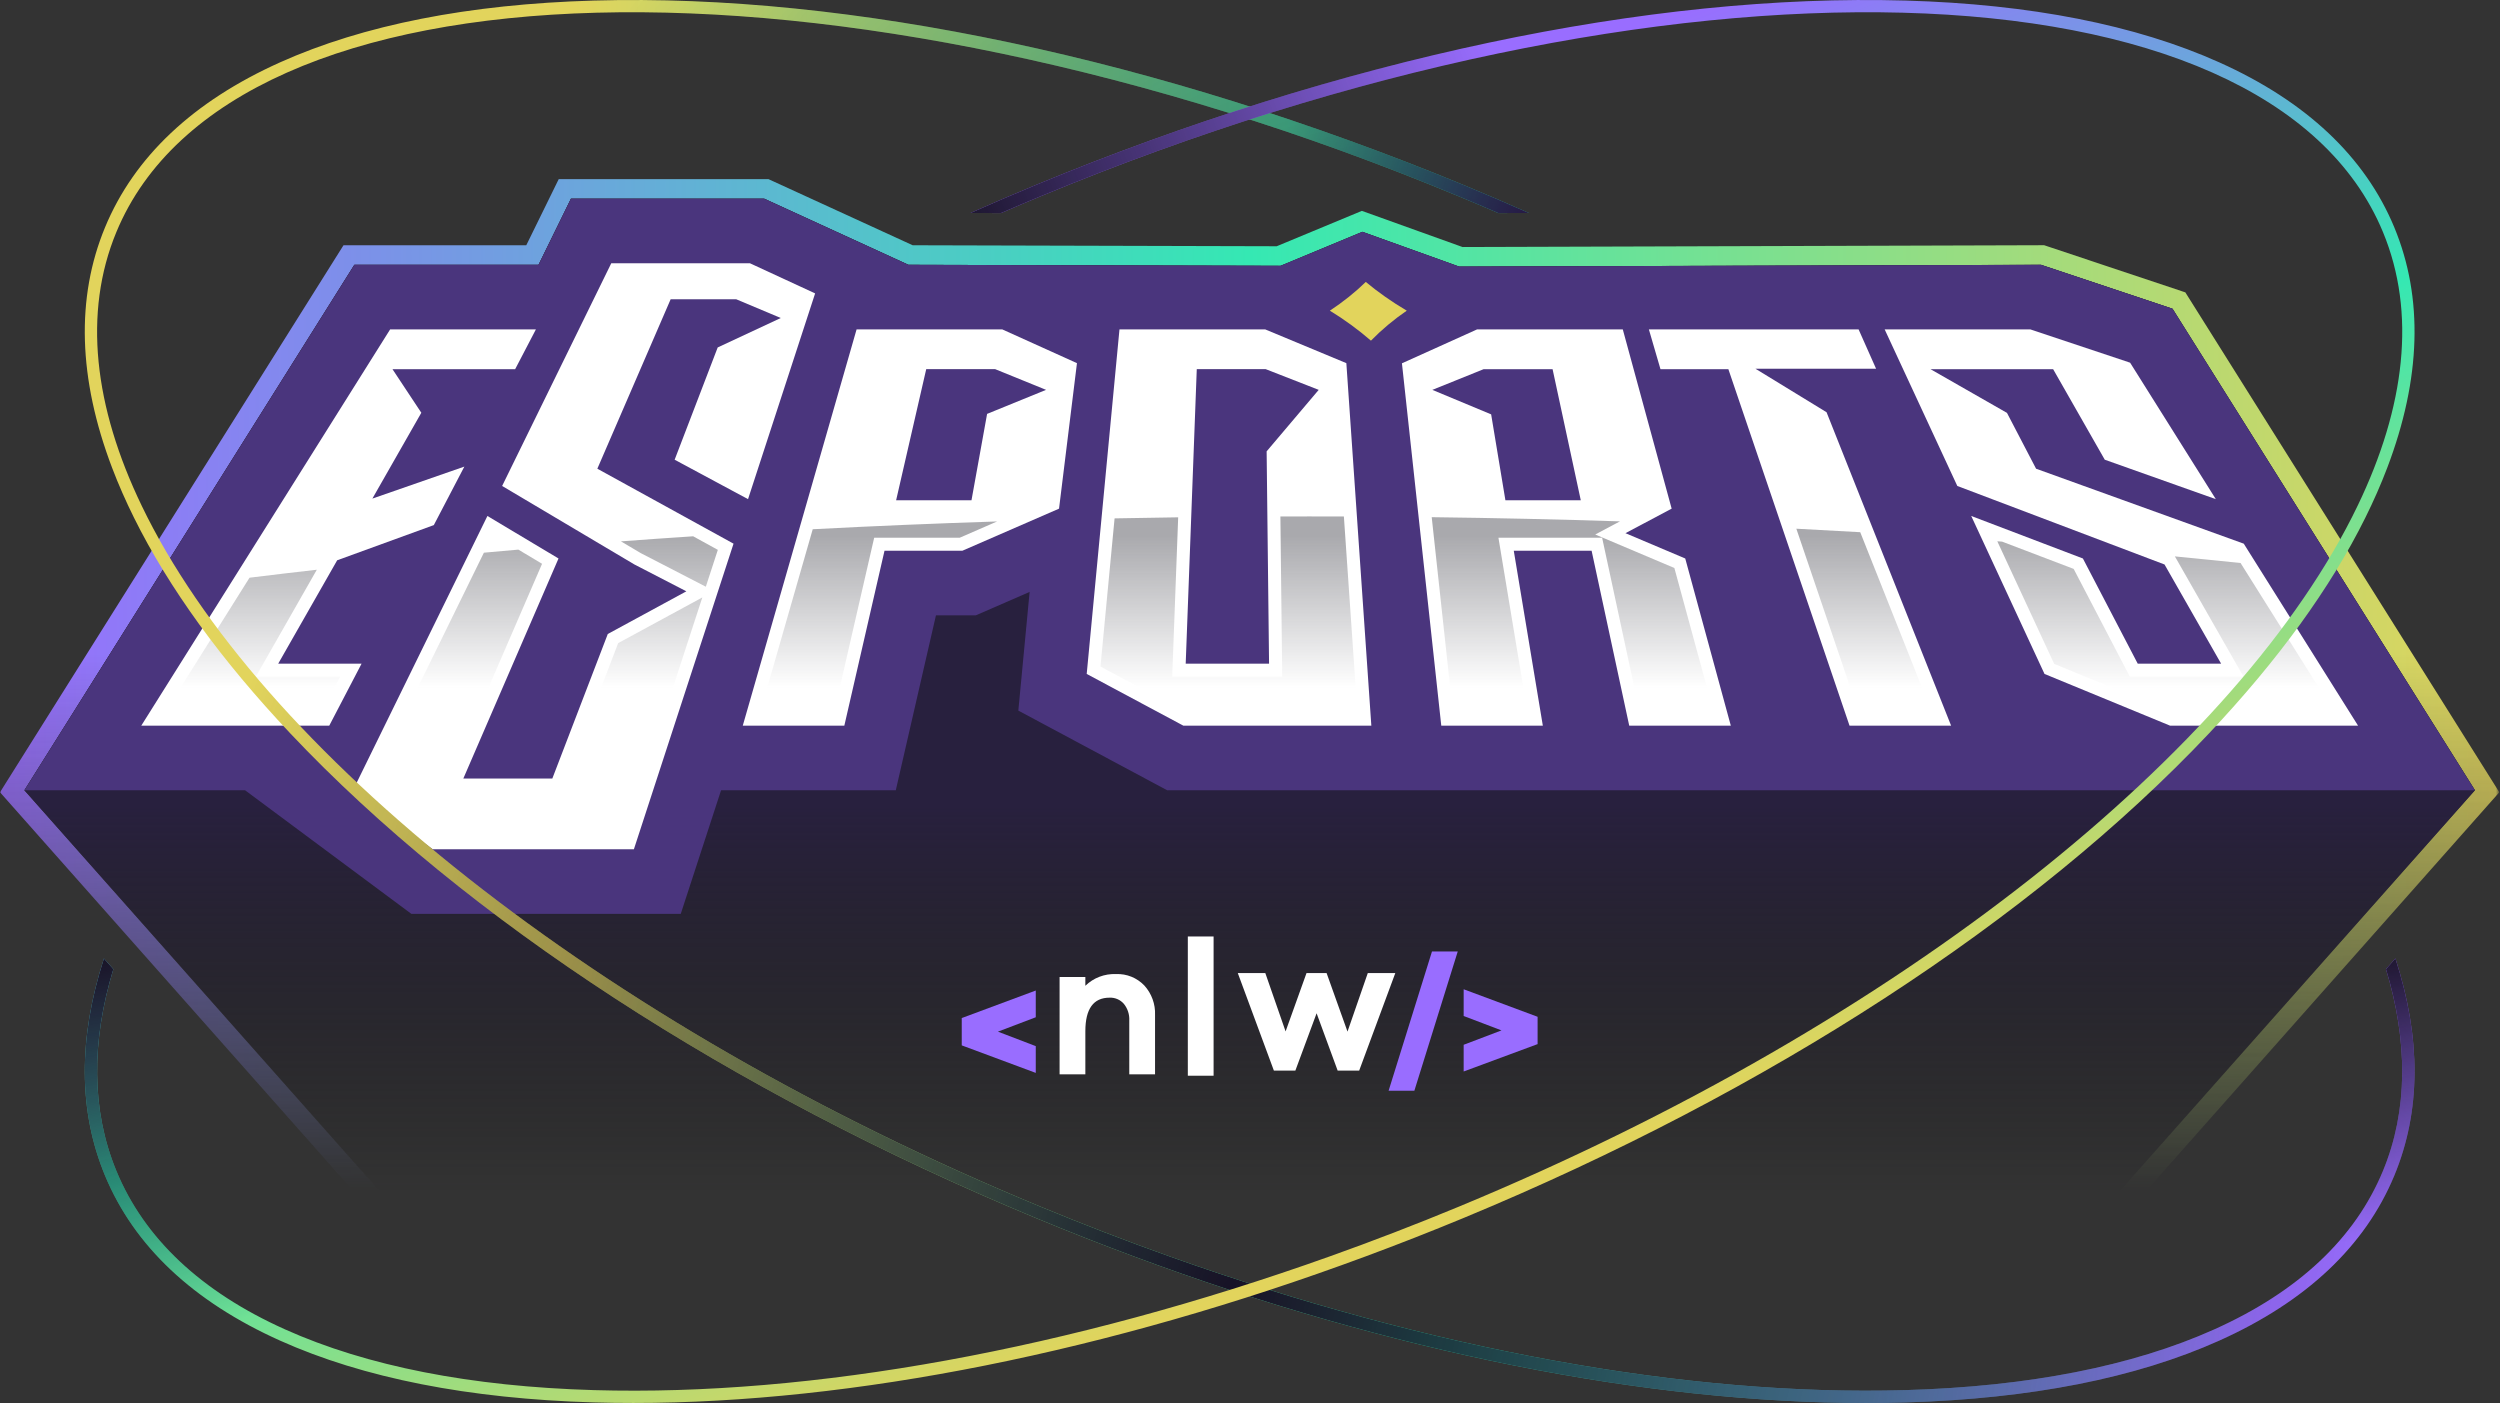 <svg width="907" height="509" viewBox="0 0 907 509" fill="none" xmlns="http://www.w3.org/2000/svg">
<rect x="0" y="0" width="907" height="509" fill="#333333" stroke="none"/>
<g clip-path="url(#clip0_6_544)">
<mask id="mask0_6_544" style="mask-type:alpha" maskUnits="userSpaceOnUse" x="0" y="54" width="907" height="395">
<rect y="54.246" width="906.458" height="394.659" fill="url(#paint0_linear_6_544)"/>
</mask>
<g mask="url(#mask0_6_544)">
<path d="M792.848 106.079L741.613 88.964L530.612 89.624L494.086 76.503L463.182 89.341L331.12 88.98L278.793 64.986H202.707L190.938 88.972H124.624L0 287.433L138.728 444.023H768.028L906.756 287.433L792.84 106.071L792.848 106.079ZM764.828 436.924H141.928L8.852 286.71L128.563 96.071H195.38L207.141 72.085H277.244L329.556 96.071L464.589 96.44L494.267 84.105L529.377 96.723L740.465 96.063L788.178 111.999L897.904 286.694L764.828 436.908V436.924Z" fill="url(#paint1_linear_6_544)"/>
</g>
<path d="M897.912 286.709L764.828 436.915H141.928L8.852 286.709L128.563 96.07H195.38L207.141 72.084H277.244L329.564 96.07L464.589 96.447L494.267 84.112L529.377 96.731L740.465 96.07L788.178 112.014L897.912 286.709Z" fill="url(#paint2_linear_6_544)"/>
<path d="M897.894 286.709L788.184 112.014L740.455 96.078L529.383 96.722L494.273 84.104L464.579 96.439L329.554 96.078L277.242 72.092H207.147L195.386 96.078H128.577L8.858 286.709H88.914L149.253 331.56H246.974L261.605 286.709H324.994L339.562 223.249H354.02L373.548 214.743L369.452 257.809L423.447 286.709H897.894Z" fill="#4A357D"/>
<path d="M51.251 263.274H119.451L131.173 240.789H100.929L122.328 203.273L157.392 190.505L168.469 169.279L135.096 180.89L152.856 149.75L142.392 133.94H161.881H186.897L194.421 119.514H141.535L51.251 263.274Z" fill="white"/>
<path d="M221.764 95.519L182.172 176.306L230.176 204.797L249.012 214.53L220.506 230.01L200.388 282.44H168.099L202.628 202.62L176.834 187.195L128.067 286.685L156.991 308.124H229.971L266.127 197.242L216.716 170.048L243.313 108.57H267.086L283.266 115.37L260.38 126.054L244.759 166.786L271.387 181.094L295.727 106.447L272.094 95.519H221.764Z" fill="white"/>
<path d="M310.766 119.513L269.476 263.272H306.324L320.9 199.812H349.139L384.218 184.537L390.72 131.753L363.644 119.513H310.758H310.766ZM358.117 150.165L352.457 181.494H325.114L336.034 133.931H361.05L379.509 141.439L358.117 150.158V150.165Z" fill="white"/>
<path d="M406.145 119.513L394.258 244.506L429.322 263.272H497.522L488.457 131.753L459.039 119.513H406.153H406.145ZM459.534 163.743L460.415 240.78H430.171L434.188 133.931H459.204L478.426 141.439L459.542 163.743H459.534Z" fill="white"/>
<path d="M508.623 131.808L522.892 263.272H559.74L549.197 199.812H577.436L591.084 263.272H627.94L611.407 202.619L589.716 193.436L606.478 184.537L588.749 119.513H535.864L508.623 131.808V131.808ZM573.506 181.494H546.162L540.989 150.331L519.653 141.447L538.261 133.939H563.277L573.506 181.502V181.494Z" fill="white"/>
<path d="M602.421 133.939H627.051L671.006 263.272H707.862L662.673 149.56L636.863 133.766H680.637L674.3 119.513H598.215L602.421 133.939Z" fill="white"/>
<path d="M803.901 181.094L772.808 131.588L736.644 119.513H683.758L710.11 176.306L785.292 204.797L805.827 240.788H775.575L755.677 202.619L715.158 187.194L741.746 244.506L787.305 263.272H855.505L814.035 197.242L738.688 170.048L728.129 149.796L700.385 133.939H744.875L763.609 166.785L803.901 181.094Z" fill="white"/>
<path d="M495.507 102.287C491.646 106.053 487.275 109.544 482.472 112.712C487.723 115.912 492.716 119.559 497.378 123.592C501.332 119.559 505.687 115.912 510.373 112.712C505.011 109.544 500.027 106.053 495.507 102.287Z" fill="#E2D45C"/>
<path d="M92.809 245.505L114.94 206.7C106.732 207.635 98.595 208.594 90.529 209.593L59.782 258.555H116.591L123.391 245.505H92.809V245.505Z" fill="url(#paint3_linear_6_544)"/>
<path d="M251.482 194.568C242.693 195.142 233.958 195.755 225.279 196.408L232.465 200.669L256.074 212.862L260.429 199.489L251.482 194.568V194.568ZM224.281 233.318L203.636 287.156H160.923L196.662 204.544L188.062 199.403C183.879 199.765 179.705 200.134 175.554 200.519L134.036 285.229L158.549 303.406H226.545L254.8 216.754L224.281 233.318V233.318Z" fill="url(#paint4_linear_6_544)"/>
<path d="M361.745 189.183L348.168 195.095H317.153L302.577 258.555H275.745L294.857 192.005C316.854 190.85 339.158 189.906 361.745 189.183Z" fill="url(#paint5_linear_6_544)"/>
<path d="M492.467 258.555H430.509L399.251 241.834L404.369 188.067C412.034 187.91 419.723 187.784 427.443 187.682L425.273 245.505H465.187L464.527 187.375C468.056 187.367 471.594 187.36 475.14 187.36C479.291 187.36 483.434 187.367 487.561 187.383L492.467 258.555V258.555Z" fill="url(#paint6_linear_6_544)"/>
<path d="M621.77 258.555H594.898L581.25 195.095H543.632L554.174 258.555H527.122L519.426 187.634C542.445 187.917 565.22 188.428 587.72 189.151L578.75 193.916L607.461 206.07L621.77 258.555V258.555Z" fill="url(#paint7_linear_6_544)"/>
<path d="M674.893 193.082C667.204 192.634 659.476 192.209 651.709 191.816L674.39 258.555H700.915L674.893 193.082Z" fill="url(#paint8_linear_6_544)"/>
<path d="M812.874 204.255C804.989 203.429 797.049 202.627 789.046 201.857L813.952 245.505H772.717L752.323 206.393L726.356 196.503C725.774 196.456 725.2 196.417 724.619 196.377L745.256 240.851L788.236 258.556H846.979L812.874 204.255V204.255Z" fill="url(#paint9_linear_6_544)"/>
<path fill-rule="evenodd" clip-rule="evenodd" d="M375.776 369.061V359.36L348.976 369.329H348.921V379.282H348.976L375.776 389.25V379.533L362.042 374.282L375.776 369.061V369.061Z" fill="#996DFF"/>
<path fill-rule="evenodd" clip-rule="evenodd" d="M531.016 388.747V379.046L544.742 373.826L531.016 368.606V358.904L557.777 368.865H557.84V378.826H557.777L531.016 388.739V388.747ZM519.522 345.201L503.783 395.721H513.13L528.869 345.201H519.522Z" fill="#996DFF"/>
<path fill-rule="evenodd" clip-rule="evenodd" d="M415.157 357.528C417.815 360.453 419.214 364.305 419.049 368.251V389.769H409.701V370.225C409.811 368.047 409.112 365.909 407.752 364.21C406.454 362.701 404.536 361.868 402.547 361.954C396.698 361.954 393.766 366.011 393.766 374.132V389.777H384.418V354.446H393.766V357.638C396.729 354.753 400.755 353.22 404.89 353.393C408.742 353.228 412.484 354.737 415.149 357.528H415.157Z" fill="white"/>
<path fill-rule="evenodd" clip-rule="evenodd" d="M430.943 339.753V390.272H440.291V339.753H430.943Z" fill="white"/>
<path fill-rule="evenodd" clip-rule="evenodd" d="M493.105 388.425H485.306L477.664 367.615L469.952 388.425H462.169L449.071 353.031H459.055L466.414 374.195L474.001 353.031H481.288L488.875 374.266L496.234 353.031H506.218L493.105 388.425V388.425Z" fill="white"/>
<path d="M38.107 82.486C48.689 56.927 70.057 36.785 101.598 22.627C131.819 9.057 170.113 1.51 215.405 0.205C308.252 -2.476 420.336 21.282 530.99 67.124C538.946 70.418 546.832 73.799 554.631 77.266L543.601 77.297C538.868 75.245 534.096 73.225 529.284 71.236C302.576 -22.665 84.075 -16.855 42.219 84.192C30.096 113.453 34.097 147.534 51.409 183.477C93.855 271.67 216.395 371.051 377.466 437.765C393.048 444.22 408.646 450.226 424.22 455.784C518.71 489.527 612.037 506.626 691.22 504.338C735.93 503.049 773.643 495.635 803.329 482.31C833.809 468.63 854.398 449.283 864.532 424.809C873.675 402.725 873.644 377.898 865.633 351.593L869.053 347.733C878.44 376.727 878.314 403.197 868.652 426.515C858.062 452.074 836.702 472.215 805.153 486.374C774.932 499.944 736.645 507.491 691.354 508.796C686.621 508.93 681.841 509 677.014 509C597.194 509 504.481 490.392 411.201 455.784C399.385 451.405 387.569 446.767 375.76 441.877C265.107 396.043 169.052 333.597 105.293 266.041C80.222 239.477 61.228 213.266 48.642 187.88C45.607 181.771 42.95 175.718 40.67 169.719C28.382 137.4 27.517 108.052 38.107 82.486V82.486Z" fill="url(#paint10_linear_6_544)"/>
<path d="M38.107 82.486C48.689 56.927 70.057 36.785 101.598 22.627C131.819 9.057 170.113 1.51 215.405 0.205C308.252 -2.476 420.336 21.282 530.99 67.124C538.946 70.418 546.832 73.799 554.631 77.266L543.601 77.297C538.868 75.245 534.096 73.225 529.284 71.236C302.576 -22.665 84.075 -16.855 42.219 84.192C30.096 113.453 34.097 147.534 51.409 183.477C93.855 271.67 216.395 371.051 377.466 437.765C393.048 444.22 408.646 450.226 424.22 455.784C518.71 489.527 612.037 506.626 691.22 504.338C735.93 503.049 773.643 495.635 803.329 482.31C833.809 468.63 854.398 449.283 864.532 424.809C873.675 402.725 873.644 377.898 865.633 351.593L869.053 347.733C878.44 376.727 878.314 403.197 868.652 426.515C858.062 452.074 836.702 472.215 805.153 486.374C774.932 499.944 736.645 507.491 691.354 508.796C686.621 508.93 681.841 509 677.014 509C597.194 509 504.481 490.392 411.201 455.784C399.385 451.405 387.569 446.767 375.76 441.877C265.107 396.043 169.052 333.597 105.293 266.041C80.222 239.477 61.228 213.266 48.642 187.88C45.607 181.771 42.95 175.718 40.67 169.719C28.382 137.4 27.517 108.052 38.107 82.486V82.486Z" fill="url(#paint11_radial_6_544)"/>
<path d="M38.107 82.486C48.689 56.927 70.057 36.785 101.598 22.627C131.819 9.057 170.113 1.51 215.405 0.205C308.252 -2.476 420.336 21.282 530.99 67.124C538.946 70.418 546.832 73.799 554.631 77.266L543.601 77.297C538.868 75.245 534.096 73.225 529.284 71.236C302.576 -22.665 84.075 -16.855 42.219 84.192C30.096 113.453 34.097 147.534 51.409 183.477C93.855 271.67 216.395 371.051 377.466 437.765C393.048 444.22 408.646 450.226 424.22 455.784C518.71 489.527 612.037 506.626 691.22 504.338C735.93 503.049 773.643 495.635 803.329 482.31C833.809 468.63 854.398 449.283 864.532 424.809C873.675 402.725 873.644 377.898 865.633 351.593L869.053 347.733C878.44 376.727 878.314 403.197 868.652 426.515C858.062 452.074 836.702 472.215 805.153 486.374C774.932 499.944 736.645 507.491 691.354 508.796C686.621 508.93 681.841 509 677.014 509C597.194 509 504.481 490.392 411.201 455.784C399.385 451.405 387.569 446.767 375.76 441.877C265.107 396.043 169.052 333.597 105.293 266.041C80.222 239.477 61.228 213.266 48.642 187.88C45.607 181.771 42.95 175.718 40.67 169.719C28.382 137.4 27.517 108.052 38.107 82.486V82.486Z" fill="url(#paint12_radial_6_544)"/>
<path d="M38.107 82.486C48.689 56.927 70.057 36.785 101.598 22.627C131.819 9.057 170.113 1.51 215.405 0.205C308.252 -2.476 420.336 21.282 530.99 67.124C538.946 70.418 546.832 73.799 554.631 77.266L543.601 77.297C538.868 75.245 534.096 73.225 529.284 71.236C302.576 -22.665 84.075 -16.855 42.219 84.192C30.096 113.453 34.097 147.534 51.409 183.477C93.855 271.67 216.395 371.051 377.466 437.765C393.048 444.22 408.646 450.226 424.22 455.784C518.71 489.527 612.037 506.626 691.22 504.338C735.93 503.049 773.643 495.635 803.329 482.31C833.809 468.63 854.398 449.283 864.532 424.809C873.675 402.725 873.644 377.898 865.633 351.593L869.053 347.733C878.44 376.727 878.314 403.197 868.652 426.515C858.062 452.074 836.702 472.215 805.153 486.374C774.932 499.944 736.645 507.491 691.354 508.796C686.621 508.93 681.841 509 677.014 509C597.194 509 504.481 490.392 411.201 455.784C399.385 451.405 387.569 446.767 375.76 441.877C265.107 396.043 169.052 333.597 105.293 266.041C80.222 239.477 61.228 213.266 48.642 187.88C45.607 181.771 42.95 175.718 40.67 169.719C28.382 137.4 27.517 108.052 38.107 82.486V82.486Z" fill="url(#paint13_radial_6_544)"/>
<path d="M868.651 82.486C858.069 56.927 836.701 36.785 805.16 22.627C774.939 9.057 736.645 1.51 691.353 0.205C598.506 -2.476 486.422 21.282 375.768 67.124C367.812 70.418 359.926 73.799 352.128 77.266L363.158 77.297C367.89 75.245 372.662 73.225 377.474 71.236C604.182 -22.665 822.684 -16.855 864.54 84.192C876.662 113.453 872.661 147.534 855.349 183.477C812.904 271.67 690.363 371.051 529.292 437.765C513.71 444.22 498.112 450.226 482.538 455.784C388.048 489.527 294.721 506.626 215.538 504.338C170.828 503.049 133.115 495.635 103.43 482.31C72.95 468.63 52.36 449.283 42.226 424.809C33.083 402.725 33.114 377.898 41.125 351.593L37.706 347.733C28.319 376.727 28.444 403.197 38.106 426.515C48.696 452.074 70.056 472.215 101.606 486.374C131.826 499.944 170.113 507.491 215.404 508.796C220.137 508.93 224.917 509 229.744 509C309.564 509 402.278 490.392 495.557 455.784C507.373 451.405 519.189 446.767 530.998 441.877C641.651 396.043 737.706 333.597 801.465 266.041C826.536 239.477 845.53 213.266 858.116 187.88C861.151 181.771 863.808 175.718 866.088 169.719C878.376 137.4 879.241 108.052 868.651 82.486V82.486Z" fill="url(#paint14_linear_6_544)"/>
<path d="M868.651 82.486C858.069 56.927 836.701 36.785 805.16 22.627C774.939 9.057 736.645 1.51 691.353 0.205C598.506 -2.476 486.422 21.282 375.768 67.124C367.812 70.418 359.926 73.799 352.128 77.266L363.158 77.297C367.89 75.245 372.662 73.225 377.474 71.236C604.182 -22.665 822.684 -16.855 864.54 84.192C876.662 113.453 872.661 147.534 855.349 183.477C812.904 271.67 690.363 371.051 529.292 437.765C513.71 444.22 498.112 450.226 482.538 455.784C388.048 489.527 294.721 506.626 215.538 504.338C170.828 503.049 133.115 495.635 103.43 482.31C72.95 468.63 52.36 449.283 42.226 424.809C33.083 402.725 33.114 377.898 41.125 351.593L37.706 347.733C28.319 376.727 28.444 403.197 38.106 426.515C48.696 452.074 70.056 472.215 101.606 486.374C131.826 499.944 170.113 507.491 215.404 508.796C220.137 508.93 224.917 509 229.744 509C309.564 509 402.278 490.392 495.557 455.784C507.373 451.405 519.189 446.767 530.998 441.877C641.651 396.043 737.706 333.597 801.465 266.041C826.536 239.477 845.53 213.266 858.116 187.88C861.151 181.771 863.808 175.718 866.088 169.719C878.376 137.4 879.241 108.052 868.651 82.486V82.486Z" fill="url(#paint15_radial_6_544)"/>
<path d="M868.651 82.486C858.069 56.927 836.701 36.785 805.16 22.627C774.939 9.057 736.645 1.51 691.353 0.205C598.506 -2.476 486.422 21.282 375.768 67.124C367.812 70.418 359.926 73.799 352.128 77.266L363.158 77.297C367.89 75.245 372.662 73.225 377.474 71.236C604.182 -22.665 822.684 -16.855 864.54 84.192C876.662 113.453 872.661 147.534 855.349 183.477C812.904 271.67 690.363 371.051 529.292 437.765C513.71 444.22 498.112 450.226 482.538 455.784C388.048 489.527 294.721 506.626 215.538 504.338C170.828 503.049 133.115 495.635 103.43 482.31C72.95 468.63 52.36 449.283 42.226 424.809C33.083 402.725 33.114 377.898 41.125 351.593L37.706 347.733C28.319 376.727 28.444 403.197 38.106 426.515C48.696 452.074 70.056 472.215 101.606 486.374C131.826 499.944 170.113 507.491 215.404 508.796C220.137 508.93 224.917 509 229.744 509C309.564 509 402.278 490.392 495.557 455.784C507.373 451.405 519.189 446.767 530.998 441.877C641.651 396.043 737.706 333.597 801.465 266.041C826.536 239.477 845.53 213.266 858.116 187.88C861.151 181.771 863.808 175.718 866.088 169.719C878.376 137.4 879.241 108.052 868.651 82.486V82.486Z" fill="url(#paint16_radial_6_544)"/>
</g>
<defs>
<linearGradient id="paint0_linear_6_544" x1="453.229" y1="237.817" x2="453.229" y2="431.216" gradientUnits="userSpaceOnUse">
<stop stop-color="#D9D9D9"/>
<stop offset="1" stop-color="#D9D9D9" stop-opacity="0"/>
</linearGradient>
<linearGradient id="paint1_linear_6_544" x1="0" y1="254.5" x2="906.764" y2="254.5" gradientUnits="userSpaceOnUse">
<stop stop-color="#996DFF"/>
<stop offset="0.5" stop-color="#35E8B3"/>
<stop offset="1" stop-color="#E2D45C"/>
</linearGradient>
<linearGradient id="paint2_linear_6_544" x1="453.378" y1="292.393" x2="453.378" y2="433.181" gradientUnits="userSpaceOnUse">
<stop stop-color="#28203E"/>
<stop offset="1" stop-color="#121214" stop-opacity="0"/>
</linearGradient>
<linearGradient id="paint3_linear_6_544" x1="91.59" y1="194.105" x2="91.59" y2="249.585" gradientUnits="userSpaceOnUse">
<stop stop-color="#A9A9AD"/>
<stop offset="1" stop-color="#A9A9AD" stop-opacity="0"/>
</linearGradient>
<linearGradient id="paint4_linear_6_544" x1="197.236" y1="194.104" x2="197.236" y2="249.584" gradientUnits="userSpaceOnUse">
<stop stop-color="#A9A9AD"/>
<stop offset="1" stop-color="#A9A9AD" stop-opacity="0"/>
</linearGradient>
<linearGradient id="paint5_linear_6_544" x1="318.749" y1="194.104" x2="318.749" y2="249.585" gradientUnits="userSpaceOnUse">
<stop stop-color="#A9A9AD"/>
<stop offset="1" stop-color="#A9A9AD" stop-opacity="0"/>
</linearGradient>
<linearGradient id="paint6_linear_6_544" x1="445.863" y1="194.105" x2="445.863" y2="249.585" gradientUnits="userSpaceOnUse">
<stop stop-color="#A9A9AD"/>
<stop offset="1" stop-color="#A9A9AD" stop-opacity="0"/>
</linearGradient>
<linearGradient id="paint7_linear_6_544" x1="570.598" y1="194.104" x2="570.598" y2="249.585" gradientUnits="userSpaceOnUse">
<stop stop-color="#A9A9AD"/>
<stop offset="1" stop-color="#A9A9AD" stop-opacity="0"/>
</linearGradient>
<linearGradient id="paint8_linear_6_544" x1="676.316" y1="194.104" x2="676.316" y2="249.584" gradientUnits="userSpaceOnUse">
<stop stop-color="#A9A9AD"/>
<stop offset="1" stop-color="#A9A9AD" stop-opacity="0"/>
</linearGradient>
<linearGradient id="paint9_linear_6_544" x1="785.799" y1="194.105" x2="785.799" y2="249.586" gradientUnits="userSpaceOnUse">
<stop stop-color="#A9A9AD"/>
<stop offset="1" stop-color="#A9A9AD" stop-opacity="0"/>
</linearGradient>
<linearGradient id="paint10_linear_6_544" x1="822.731" y1="364.392" x2="210.302" y2="367.536" gradientUnits="userSpaceOnUse">
<stop stop-color="#996DFF"/>
<stop offset="0.5" stop-color="#35E8B3"/>
<stop offset="1" stop-color="#E2D45C"/>
</linearGradient>
<radialGradient id="paint11_radial_6_544" cx="0" cy="0" r="1" gradientUnits="userSpaceOnUse" gradientTransform="translate(447.786 465.138) rotate(15.761) scale(411.689 683.642)">
<stop stop-color="#171226"/>
<stop offset="1" stop-color="#171226" stop-opacity="0"/>
</radialGradient>
<radialGradient id="paint12_radial_6_544" cx="0" cy="0" r="1" gradientUnits="userSpaceOnUse" gradientTransform="translate(553.346 79.532) rotate(-157.036) scale(92.658 153.867)">
<stop stop-color="#261945"/>
<stop offset="1" stop-color="#261945" stop-opacity="0"/>
</radialGradient>
<radialGradient id="paint13_radial_6_544" cx="0" cy="0" r="1" gradientUnits="userSpaceOnUse" gradientTransform="translate(870.025 341.262) rotate(76.729) scale(104.989 174.343)">
<stop stop-color="#191326"/>
<stop offset="1" stop-color="#191326" stop-opacity="0"/>
</radialGradient>
<linearGradient id="paint14_linear_6_544" x1="476.706" y1="56.395" x2="613.596" y2="403.441" gradientUnits="userSpaceOnUse">
<stop stop-color="#996DFF"/>
<stop offset="0.5" stop-color="#35E8B3"/>
<stop offset="1" stop-color="#E2D45C"/>
</linearGradient>
<radialGradient id="paint15_radial_6_544" cx="0" cy="0" r="1" gradientUnits="userSpaceOnUse" gradientTransform="translate(343.672 87.244) rotate(-19.352) scale(209.458 347.821)">
<stop stop-color="#171225"/>
<stop offset="1" stop-color="#171225" stop-opacity="0"/>
</radialGradient>
<radialGradient id="paint16_radial_6_544" cx="0" cy="0" r="1" gradientUnits="userSpaceOnUse" gradientTransform="translate(38.079 346.082) rotate(67.471) scale(140.895 233.967)">
<stop stop-color="#191327"/>
<stop offset="1" stop-color="#191327" stop-opacity="0"/>
</radialGradient>
<clipPath id="clip0_6_544">
<rect width="906.764" height="509" fill="white"/>
</clipPath>
</defs>
</svg>
